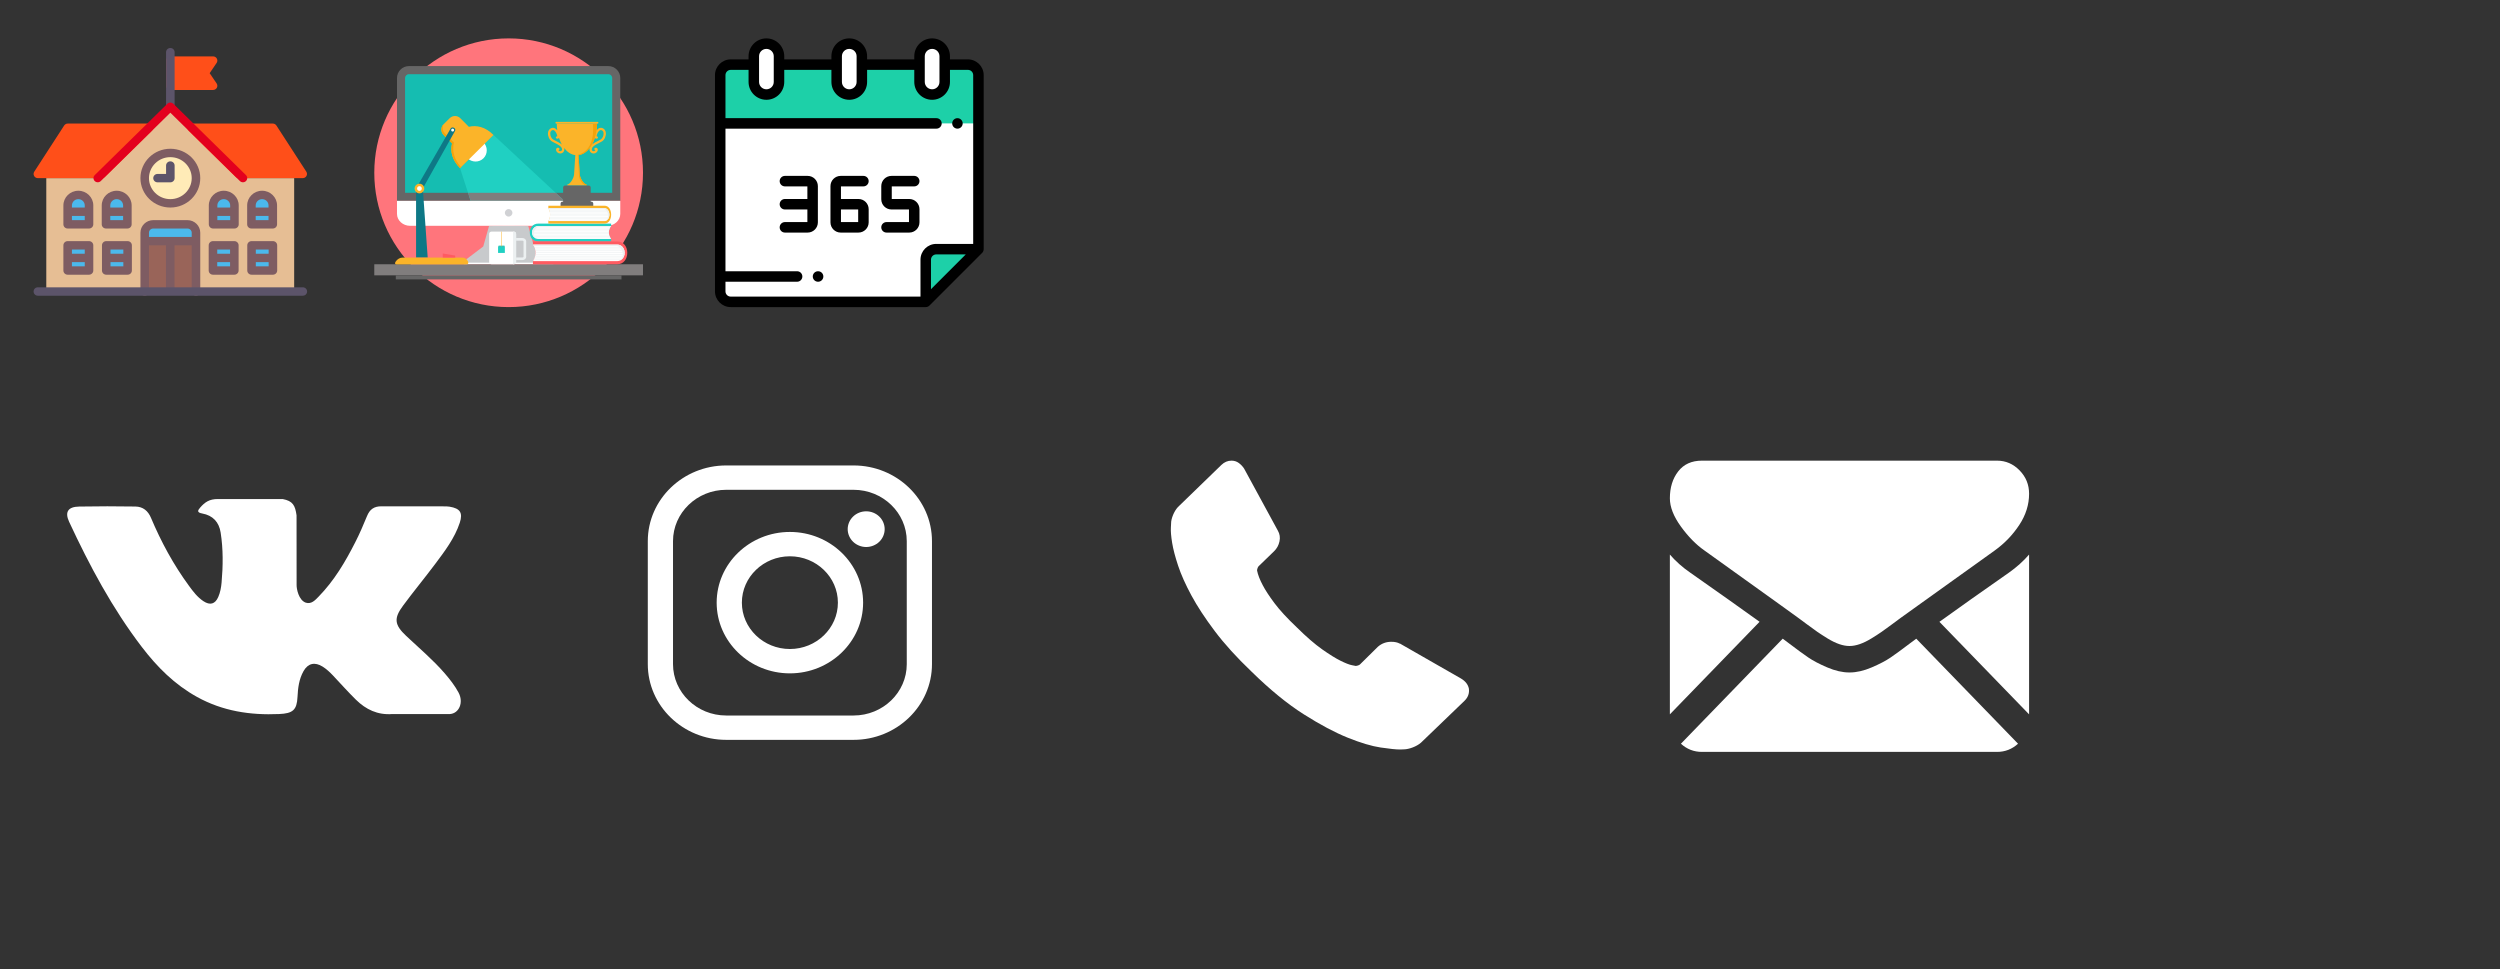 <svg width="521" height="202" viewBox="0 0 521 202" fill="none" xmlns="http://www.w3.org/2000/svg">
<rect x="0" y="0" width="521" height="202" fill="#333333" stroke="none"/>
<path d="M203.906 15.656C203.906 14.448 202.927 13.469 201.719 13.469H152.281C151.073 13.469 150.094 14.448 150.094 15.656V60.719C150.094 61.927 151.073 62.906 152.281 62.906H193.005C197.262 58.649 199.649 56.262 203.906 52.005V15.656Z" fill="#1DD0A8"/>
<path d="M150.094 25.719V60.719C150.094 61.927 151.073 62.906 152.281 62.906H193.023C197.273 58.656 199.656 56.273 203.906 52.023V25.719H150.094Z" fill="white"/>
<path d="M192.924 54.112V62.906L203.906 51.924H195.112C193.903 51.924 192.924 52.903 192.924 54.112Z" fill="#1DD0A8"/>
<path d="M162.344 13.141V11.719C162.344 10.269 161.169 9.094 159.719 9.094C158.269 9.094 157.094 10.269 157.094 11.719V17.078C157.094 18.528 158.269 19.703 159.719 19.703C161.169 19.703 162.344 18.528 162.344 17.078V13.141Z" fill="white"/>
<path d="M179.611 13.141V11.719C179.611 10.269 178.436 9.094 176.986 9.094C175.536 9.094 174.361 10.269 174.361 11.719V17.078C174.361 18.528 175.536 19.703 176.986 19.703C178.436 19.703 179.611 18.528 179.611 17.078V13.141Z" fill="white"/>
<path d="M196.879 13.141V11.719C196.879 10.269 195.703 9.094 194.254 9.094C192.804 9.094 191.629 10.269 191.629 11.719V17.078C191.629 18.528 192.804 19.703 194.254 19.703C195.703 19.703 196.879 18.528 196.879 17.078V13.141Z" fill="white"/>
<path d="M199.531 26.812C199.819 26.812 200.101 26.695 200.304 26.492C200.508 26.289 200.625 26.006 200.625 25.719C200.625 25.431 200.508 25.149 200.304 24.945C200.101 24.742 199.819 24.625 199.531 24.625C199.244 24.625 198.961 24.742 198.758 24.945C198.555 25.149 198.438 25.431 198.438 25.719C198.438 26.006 198.554 26.289 198.758 26.492C198.961 26.695 199.244 26.812 199.531 26.812Z" fill="black"/>
<path d="M170.492 56.526H170.476C169.872 56.526 169.382 57.016 169.382 57.62C169.382 58.224 169.872 58.714 170.476 58.714H170.492C171.096 58.714 171.586 58.224 171.586 57.62C171.586 57.016 171.096 56.526 170.492 56.526Z" fill="black"/>
<path d="M205 51.924V15.656C205 13.847 203.528 12.375 201.719 12.375H197.972V11.719C197.972 9.668 196.304 8 194.253 8C192.203 8 190.535 9.668 190.535 11.719V12.375H180.705V11.719C180.705 9.668 179.037 8 176.986 8C174.936 8 173.267 9.668 173.267 11.719V12.375H163.438V11.719C163.438 9.668 161.769 8 159.719 8C157.668 8 156 9.668 156 11.719V12.375H152.281C150.472 12.375 149 13.847 149 15.656V60.719C149 62.528 150.472 64 152.281 64H192.924C193.226 64 193.499 63.878 193.697 63.68C193.697 63.68 193.697 63.68 193.697 63.68L204.68 52.697C204.878 52.499 205 52.226 205 51.924ZM192.722 11.719C192.722 10.874 193.409 10.188 194.253 10.188C195.098 10.188 195.785 10.874 195.785 11.719V17.078C195.785 17.922 195.098 18.609 194.253 18.609C193.409 18.609 192.722 17.922 192.722 17.078V11.719ZM175.455 11.719C175.455 10.874 176.142 10.188 176.986 10.188C177.83 10.188 178.517 10.874 178.517 11.719V17.078C178.517 17.922 177.83 18.609 176.986 18.609C176.142 18.609 175.455 17.922 175.455 17.078V11.719ZM158.188 11.719C158.188 10.874 158.874 10.188 159.719 10.188C160.563 10.188 161.25 10.874 161.25 11.719V17.078C161.25 17.922 160.563 18.609 159.719 18.609C158.874 18.609 158.188 17.922 158.188 17.078V11.719ZM151.188 60.719V58.714H166.117C166.721 58.714 167.211 58.224 167.211 57.62C167.211 57.016 166.721 56.526 166.117 56.526H151.188V26.812H195.156C195.76 26.812 196.25 26.323 196.25 25.719C196.25 25.115 195.76 24.625 195.156 24.625H151.188V15.656C151.188 15.053 151.678 14.562 152.281 14.562H156V17.078C156 19.129 157.668 20.797 159.719 20.797C161.769 20.797 163.438 19.129 163.438 17.078V14.562H173.267V17.078C173.267 19.129 174.936 20.797 176.986 20.797C179.037 20.797 180.705 19.129 180.705 17.078V14.562H190.535V17.078C190.535 19.129 192.203 20.797 194.253 20.797C196.304 20.797 197.972 19.129 197.972 17.078V14.562H201.719C202.322 14.562 202.812 15.053 202.812 15.656V50.83H195.112C193.302 50.83 191.83 52.302 191.83 54.111V61.812H152.281C151.678 61.812 151.188 61.322 151.188 60.719ZM194.018 60.266V54.111C194.018 53.508 194.508 53.018 195.112 53.018H201.266L194.018 60.266Z" fill="black"/>
<path d="M170.444 46.337V42.562V38.788C170.444 37.612 169.488 36.656 168.313 36.656H163.575C162.971 36.656 162.482 37.146 162.482 37.75C162.482 38.354 162.971 38.844 163.575 38.844H168.257V41.469H163.575C162.971 41.469 162.482 41.959 162.482 42.562C162.482 43.166 162.971 43.656 163.575 43.656H168.257V46.281H163.575C162.971 46.281 162.482 46.771 162.482 47.375C162.482 47.979 162.971 48.469 163.575 48.469H168.313C169.488 48.469 170.444 47.513 170.444 46.337Z" fill="black"/>
<path d="M179.938 38.844C180.542 38.844 181.031 38.354 181.031 37.75C181.031 37.146 180.542 36.656 179.938 36.656H175.2C174.025 36.656 173.069 37.612 173.069 38.788V42.562V46.337C173.069 47.513 174.025 48.469 175.2 48.469H178.9C180.075 48.469 181.031 47.513 181.031 46.337V43.6C181.031 42.425 180.075 41.469 178.9 41.469H177.291H175.256V38.844H179.938V38.844ZM177.291 43.656H178.844V46.281H175.256V43.656H177.291Z" fill="black"/>
<path d="M189.488 41.469H187.638H185.844V38.844H190.525C191.129 38.844 191.619 38.354 191.619 37.75C191.619 37.146 191.129 36.656 190.525 36.656H185.788C184.613 36.656 183.657 37.612 183.657 38.788V41.525C183.657 42.7 184.613 43.656 185.788 43.656H187.638H189.431V46.281H184.75C184.146 46.281 183.656 46.771 183.656 47.375C183.656 47.979 184.146 48.469 184.75 48.469H189.488C190.663 48.469 191.619 47.513 191.619 46.337V43.6C191.619 42.425 190.663 41.469 189.488 41.469Z" fill="black"/>
<g clip-path="url(#clip0)">
<path d="M106.001 64C121.423 64 134.001 51.422 134.001 36C134.001 20.578 121.423 8 106.001 8C90.579 8 78.001 20.578 78.001 36C78.001 51.422 90.579 64 106.001 64Z" fill="#FF757C"/>
<path d="M101.908 47.115L100.711 51.364L96.685 54.415V55.068H106H115.315V54.415L111.289 51.364L110.092 47.115L106 47.06L101.908 47.115Z" fill="#C8CACC"/>
<path d="M96.685 54.742V55.069H106H115.314V54.742H96.685Z" fill="white"/>
<path d="M85.217 13.774H126.783C128.149 13.774 129.266 14.891 129.266 16.256V41.862H82.734V16.256C82.734 14.891 83.851 13.774 85.217 13.774Z" fill="#666666"/>
<path d="M84.42 40.176H127.58V16.256C127.58 15.821 127.218 15.46 126.783 15.46H85.217C84.782 15.46 84.42 15.821 84.42 16.256V40.176Z" fill="#15BDB1"/>
<path d="M98.085 41.862H117.607L102.847 28.129L95.877 35.048L98.085 41.862Z" fill="#20D0C2"/>
<path d="M98.085 41.862H117.608L115.796 40.176H97.539L98.085 41.862Z" fill="#807D7D"/>
<path d="M100.754 32.99C101.678 32.072 101.668 30.561 100.729 29.616C100.094 28.977 99.198 28.76 98.398 28.971L97.619 28.187C97.526 28.093 97.375 28.091 97.284 28.182L96.056 29.4C95.964 29.491 95.965 29.642 96.058 29.736L96.792 30.474C96.513 31.304 96.711 32.267 97.38 32.941C98.319 33.886 99.829 33.908 100.754 32.99Z" fill="white"/>
<path d="M97.71 26.426L95.934 24.638C95.327 24.025 94.329 24.022 93.717 24.63L92.445 25.892C91.832 26.5 91.829 27.498 92.437 28.11L94.212 29.899C93.802 31.479 94.196 33.355 95.878 35.048L102.848 28.129C101.166 26.435 99.293 26.027 97.71 26.426Z" fill="#FBB429"/>
<path d="M92.478 25.859L92.445 25.892C91.832 26.5 91.829 27.498 92.437 28.11L94.212 29.899C93.802 31.479 94.196 33.355 95.878 35.048L96.09 34.838C94.547 33.135 94.197 31.283 94.605 29.71L92.741 27.832C92.211 27.299 92.124 26.485 92.478 25.859Z" fill="#F5A209"/>
<path d="M129.266 41.862V44.577C129.266 45.943 128.034 47.06 126.529 47.06H85.471C83.966 47.06 82.734 45.943 82.734 44.577V41.862H129.266Z" fill="white"/>
<path d="M93.919 26.77L86.71 39.262V53.689H89.133L88.113 39.262L94.846 27.255C95.095 26.708 94.244 26.291 93.919 26.77Z" fill="#0E7886"/>
<path d="M78.001 57.385H133.999V55.068H78.001V57.385Z" fill="#807D7D"/>
<path d="M96.42 53.689H83.799C82.868 53.689 81.742 55.097 82.674 55.097H97.171C98.102 55.097 97.352 53.689 96.42 53.689Z" fill="#FBB429"/>
<path d="M87.411 38.285C86.856 38.285 86.406 38.735 86.406 39.291C86.406 39.846 86.856 40.296 87.411 40.296C87.966 40.296 88.416 39.846 88.416 39.291C88.416 38.735 87.966 38.285 87.411 38.285Z" fill="#FBB429"/>
<path d="M87.411 38.795C87.137 38.795 86.915 39.017 86.915 39.291C86.915 39.565 87.137 39.787 87.411 39.787C87.686 39.787 87.907 39.565 87.907 39.291C87.907 39.017 87.686 38.795 87.411 38.795Z" fill="white"/>
<path d="M94.866 53.257L92.272 52.826V53.689H94.866V53.257Z" fill="#FF5B61"/>
<path d="M102.415 48.27H107.08C107.341 48.27 107.555 48.483 107.555 48.745V54.593C107.555 54.855 107.341 55.068 107.08 55.068H102.415C102.154 55.068 101.94 54.855 101.94 54.593V48.745C101.94 48.483 102.154 48.27 102.415 48.27Z" fill="white"/>
<path d="M107.555 49.606H108.868C109.302 49.606 109.657 49.914 109.657 50.29V53.52C109.657 53.896 109.302 54.204 108.868 54.204H107.555V53.66H108.868C108.942 53.66 109.104 53.612 109.104 53.52V50.29C109.104 50.198 108.942 50.15 108.868 50.15H107.555V49.606Z" fill="#ECF0F1"/>
<path d="M106.915 55.068V48.27H107.08C107.341 48.27 107.555 48.48 107.555 48.737V54.601C107.555 54.858 107.341 55.068 107.08 55.068H106.915Z" fill="#ECF0F1"/>
<path d="M103.797 51.454H105.21V52.71H103.797V51.454Z" fill="#20D0C2"/>
<path d="M103.797 51.454H105.21L105.132 51.194H103.912L103.797 51.454Z" fill="#15BDB1"/>
<path d="M104.561 48.27V51.318C104.561 51.359 104.463 51.361 104.462 51.318V48.27H104.561Z" fill="#FBB429"/>
<path d="M82.485 58.226H129.515V57.386H82.485V58.226Z" fill="#666666"/>
<path d="M106 45.137C106.432 45.137 106.784 44.785 106.784 44.353C106.784 43.921 106.432 43.569 106 43.569C105.568 43.569 105.216 43.921 105.216 44.353C105.215 44.785 105.568 45.137 106 45.137Z" fill="#D0D1D4"/>
<path d="M116.979 30.031C116.642 29.763 116.217 29.555 115.843 29.372C115.619 29.262 115.407 29.159 115.254 29.061C114.896 28.832 114.635 28.248 114.672 27.759C114.688 27.549 114.767 27.273 115.054 27.146C115.36 27.012 115.59 27.255 115.665 27.334C115.825 27.503 115.964 27.747 116.047 28.005C116.111 28.2 116.121 28.338 116.115 28.412C116.003 28.396 115.893 28.46 115.855 28.57C115.812 28.695 115.879 28.831 116.003 28.873C116.2 28.941 116.381 28.891 116.49 28.742C116.652 29.244 116.854 29.708 117.089 30.125C117.054 30.093 117.017 30.062 116.979 30.031ZM120.229 38.658H122.224V38.449C121.638 38.411 120.872 37.099 120.826 36.39L120.562 32.33C121.442 32.221 122.245 31.685 122.888 30.854C122.863 30.953 122.851 31.055 122.851 31.16C122.853 31.485 123.031 31.762 123.328 31.902C123.452 31.959 123.584 31.988 123.715 31.988C123.914 31.988 124.109 31.922 124.264 31.794C124.609 31.51 124.646 31.155 124.505 30.951C124.385 30.778 124.168 30.735 123.976 30.845C123.862 30.911 123.823 31.057 123.888 31.171C123.93 31.243 124.004 31.285 124.081 31.29C124.061 31.327 124.024 31.375 123.96 31.427C123.847 31.52 123.675 31.537 123.531 31.47C123.455 31.435 123.329 31.347 123.328 31.157C123.326 30.888 123.469 30.649 123.776 30.405C124.072 30.169 124.472 29.973 124.825 29.8C125.061 29.684 125.284 29.575 125.461 29.462C125.708 29.305 125.927 29.037 126.075 28.708C126.219 28.388 126.285 28.038 126.262 27.723C126.225 27.243 125.989 26.884 125.596 26.71C125.173 26.523 124.725 26.663 124.368 27.095C124.355 27.111 124.343 27.127 124.33 27.143C124.39 26.702 124.423 26.244 124.425 25.776H120.229H116.033C116.034 26.244 116.067 26.702 116.127 27.143C116.115 27.127 116.102 27.111 116.089 27.095C115.732 26.663 115.285 26.523 114.861 26.71C114.468 26.884 114.232 27.243 114.196 27.723C114.172 28.038 114.238 28.388 114.383 28.708C114.531 29.037 114.749 29.305 114.997 29.462C115.173 29.575 115.396 29.684 115.632 29.8C115.985 29.973 116.385 30.169 116.682 30.405C116.989 30.649 117.132 30.888 117.13 31.157C117.129 31.347 117.002 31.435 116.927 31.47C116.783 31.537 116.61 31.52 116.497 31.427C116.434 31.375 116.397 31.327 116.376 31.29C116.454 31.285 116.528 31.243 116.569 31.171C116.635 31.057 116.596 30.911 116.481 30.845C116.29 30.735 116.072 30.778 115.953 30.951C115.811 31.155 115.849 31.51 116.194 31.794C116.349 31.922 116.544 31.988 116.743 31.988C116.874 31.988 117.006 31.959 117.129 31.902C117.426 31.762 117.605 31.485 117.607 31.16C117.607 31.055 117.595 30.953 117.569 30.854C118.213 31.685 119.016 32.221 119.896 32.33L119.632 36.39C119.586 37.099 118.82 38.411 118.233 38.449V38.658H120.229ZM123.48 30.031C123.441 30.062 123.405 30.093 123.37 30.125C123.604 29.708 123.806 29.244 123.969 28.742C124.078 28.891 124.258 28.941 124.455 28.873C124.58 28.831 124.646 28.695 124.603 28.57C124.566 28.46 124.455 28.395 124.344 28.412C124.337 28.339 124.348 28.2 124.411 28.005C124.495 27.747 124.634 27.503 124.793 27.334C124.869 27.255 125.099 27.012 125.404 27.146C125.691 27.273 125.771 27.549 125.787 27.759C125.824 28.248 125.563 28.832 125.205 29.061C125.051 29.159 124.839 29.262 124.616 29.372C124.241 29.555 123.816 29.763 123.48 30.031Z" fill="#FBB429"/>
<path d="M123.546 25.775C123.546 25.775 124.36 31.286 120.412 32.26L120.655 36.383C120.645 37.48 121.546 38.658 122.224 38.658V38.449C121.638 38.411 120.872 37.099 120.826 36.39L120.562 32.33C121.437 32.221 122.236 31.691 122.877 30.868C122.881 30.863 122.885 30.858 122.888 30.854C122.888 30.854 123.195 30.494 123.424 30.077C123.405 30.093 123.387 30.109 123.369 30.125C123.436 30.006 123.5 29.883 123.562 29.757C123.767 29.268 123.968 28.742 123.968 28.742C124.09 28.355 124.251 27.706 124.33 27.143C124.391 26.701 124.423 26.244 124.425 25.775H123.546V25.775Z" fill="#F5A209"/>
<path d="M123.103 42.304H117.355V39.08C117.355 38.847 117.544 38.658 117.777 38.658H122.681C122.914 38.658 123.104 38.847 123.104 39.08L123.103 42.304Z" fill="#666666"/>
<path d="M123.636 42.956H116.822V42.41C116.822 42.199 116.993 42.027 117.205 42.027H123.252C123.464 42.027 123.636 42.199 123.636 42.41V42.956Z" fill="#666666"/>
<path d="M124.528 25.775H115.93C115.827 25.775 115.744 25.692 115.744 25.589V25.585C115.744 25.482 115.827 25.398 115.93 25.398H124.528C124.631 25.398 124.714 25.482 124.714 25.585V25.589C124.714 25.692 124.631 25.775 124.528 25.775Z" fill="#FBB429"/>
<path d="M112.192 46.595H127.362V47.107C126.644 48.023 126.763 49.041 127.362 49.804V50.316H112.192C109.822 50.316 109.822 46.595 112.192 46.595Z" fill="#20D0C2"/>
<path d="M127.362 49.804C126.75 48.905 126.704 48.006 127.362 47.107H112.192C111.479 47.107 110.894 47.715 110.894 48.455C110.894 49.196 111.479 49.804 112.192 49.804H127.362V49.804Z" fill="white"/>
<path d="M127.217 47.324C127.261 47.252 127.309 47.179 127.362 47.107H112.192C110.741 47.107 110.334 49.186 111.797 49.739C110.798 49.253 111.171 47.595 112.22 47.324H127.217Z" fill="#ECF0F1"/>
<path d="M127.067 47.581H111.206C111.236 47.545 111.266 47.511 111.299 47.479H127.118C127.1 47.513 127.083 47.547 127.067 47.581ZM111.074 47.773C111.055 47.806 111.037 47.84 111.021 47.874H126.953C126.963 47.841 126.975 47.807 126.987 47.773H111.074ZM110.949 48.066C110.939 48.1 110.93 48.134 110.923 48.168H126.887C126.892 48.134 126.898 48.1 126.905 48.066H110.949ZM110.896 48.36C110.894 48.392 110.893 48.423 110.893 48.455V48.462H126.867C126.867 48.428 126.868 48.394 126.869 48.36H110.896V48.36ZM110.907 48.654C110.912 48.688 110.918 48.722 110.926 48.756H126.891C126.886 48.722 126.881 48.688 126.878 48.654H110.907ZM110.984 48.948C110.997 48.982 111.011 49.016 111.027 49.05H126.959C126.949 49.016 126.939 48.982 126.93 48.948H110.984ZM111.139 49.242C111.164 49.277 111.19 49.311 111.217 49.343H127.075C127.059 49.31 127.044 49.276 127.029 49.242H111.139ZM111.417 49.535C111.466 49.573 111.516 49.607 111.569 49.637H127.242C127.219 49.604 127.198 49.57 127.177 49.535H111.417Z" fill="#ECF0F1"/>
<path d="M128.663 50.315H111.066V50.969C111.899 52.139 111.761 53.44 111.066 54.415V55.068H128.663C131.412 55.069 131.412 50.315 128.663 50.315Z" fill="#FF5B61"/>
<path d="M111.066 54.415C111.776 53.266 111.83 52.118 111.066 50.969H128.663C129.491 50.969 130.17 51.746 130.17 52.692C130.17 53.638 129.491 54.415 128.663 54.415H111.066Z" fill="white"/>
<path d="M111.234 51.246C111.183 51.154 111.127 51.061 111.066 50.969H128.663C130.346 50.969 130.818 53.626 129.12 54.332C130.28 53.711 129.847 51.592 128.63 51.246H111.234Z" fill="#ECF0F1"/>
<path d="M111.409 51.574H129.807C129.772 51.529 129.736 51.486 129.699 51.444H111.349C111.37 51.487 111.39 51.531 111.409 51.574ZM129.96 51.82C129.982 51.862 130.002 51.905 130.021 51.95H111.54C111.528 51.906 111.515 51.863 111.501 51.82H129.96ZM130.105 52.195C130.116 52.238 130.126 52.281 130.135 52.325H111.616C111.611 52.282 111.604 52.238 111.596 52.195H130.105ZM130.166 52.57C130.168 52.61 130.169 52.651 130.169 52.692L130.169 52.7H111.64C111.64 52.657 111.64 52.614 111.638 52.571H130.166V52.57ZM130.153 52.946C130.147 52.989 130.14 53.033 130.131 53.076H111.612C111.619 53.033 111.624 52.989 111.628 52.946H130.153ZM130.065 53.321C130.049 53.365 130.032 53.409 130.014 53.451H111.533C111.545 53.408 111.556 53.365 111.566 53.321H130.065ZM129.884 53.696C129.856 53.742 129.825 53.785 129.793 53.827H111.399C111.418 53.783 111.435 53.74 111.452 53.696H129.884ZM129.561 54.072C129.505 54.12 129.446 54.163 129.385 54.202H111.205C111.231 54.159 111.256 54.116 111.28 54.072H129.561Z" fill="#ECF0F1"/>
<path d="M125.989 42.869H114.276V43.381C114.831 44.296 114.739 45.314 114.276 46.077V46.589H125.989C127.819 46.589 127.82 42.869 125.989 42.869Z" fill="#FBB429"/>
<path d="M114.276 46.077C114.749 45.178 114.784 44.279 114.276 43.381H125.99C126.54 43.381 126.992 43.989 126.992 44.729C126.992 45.47 126.54 46.077 125.99 46.077H114.276Z" fill="white"/>
<path d="M114.388 43.598C114.354 43.525 114.317 43.453 114.276 43.381H125.99C127.11 43.381 127.424 45.46 126.294 46.013C127.066 45.526 126.777 43.868 125.968 43.598H114.388Z" fill="#ECF0F1"/>
<path d="M114.504 43.855H126.751C126.728 43.819 126.704 43.785 126.679 43.753H114.464C114.478 43.787 114.492 43.821 114.504 43.855ZM126.853 44.047C126.867 44.08 126.881 44.114 126.893 44.148H114.592C114.584 44.114 114.575 44.081 114.566 44.047H126.853ZM126.949 44.34C126.957 44.374 126.963 44.408 126.969 44.442H114.642C114.639 44.408 114.634 44.374 114.629 44.34H126.949ZM126.99 44.634C126.991 44.665 126.992 44.697 126.992 44.729L126.992 44.736H114.658C114.658 44.702 114.658 44.668 114.657 44.634H126.99ZM126.981 44.928C126.977 44.962 126.972 44.996 126.967 45.03H114.64C114.644 44.996 114.647 44.962 114.65 44.928H126.981ZM126.922 45.221C126.912 45.256 126.901 45.29 126.889 45.323H114.587C114.595 45.29 114.602 45.256 114.609 45.221H126.922ZM126.802 45.515C126.783 45.551 126.763 45.585 126.742 45.617H114.498C114.51 45.584 114.522 45.55 114.533 45.515H126.802ZM126.587 45.809C126.55 45.847 126.511 45.881 126.47 45.911H114.369C114.386 45.877 114.403 45.844 114.418 45.809H126.587Z" fill="#ECF0F1"/>
<path d="M94.33 26.81C94.162 26.81 94.027 26.946 94.027 27.113C94.027 27.281 94.162 27.416 94.33 27.416C94.497 27.416 94.633 27.281 94.633 27.113C94.633 26.946 94.497 26.81 94.33 26.81Z" fill="white"/>
</g>
<path d="M61.304 60.75H9.647V37.125H20.335L35.476 22.25L50.617 37.125H61.304V60.75Z" fill="#E6BE94"/>
<path d="M40.819 50.25H30.132V60.75H40.819V50.25Z" fill="#996459"/>
<path d="M40.597 46.75H30.355C30.232 46.75 30.132 46.848 30.132 46.969V50.25H40.819V46.969C40.819 46.848 40.72 46.75 40.597 46.75Z" fill="#4BB9EC"/>
<path d="M43.696 15.25L45.147 13.11C45.329 12.842 45.346 12.497 45.192 12.212C45.037 11.928 44.735 11.75 44.406 11.75H35.5C35.008 11.75 34.609 12.141 34.609 12.625V17.875C34.609 18.359 35.008 18.75 35.5 18.75H44.406C44.735 18.75 45.037 18.572 45.192 18.288C45.346 18.003 45.329 17.658 45.147 17.39L43.696 15.25Z" fill="#FF4F19"/>
<path d="M35.5 23.125C35.008 23.125 34.609 22.734 34.609 22.25V10.875C34.609 10.391 35.008 10 35.5 10C35.992 10 36.391 10.391 36.391 10.875V22.25C36.391 22.734 35.992 23.125 35.5 23.125Z" fill="#5C546A"/>
<path d="M39.106 26.29C39.243 25.963 39.569 25.75 39.929 25.75H56.851C57.155 25.75 57.438 25.903 57.602 26.155L63.837 35.78C64.011 36.05 64.022 36.391 63.866 36.671C63.709 36.951 63.41 37.125 63.085 37.125H49.726C49.489 37.125 49.263 37.033 49.096 36.868L39.299 27.244C39.044 26.993 38.968 26.617 39.106 26.29Z" fill="#FF4F19"/>
<path d="M31.87 26.29C31.732 25.963 31.407 25.75 31.047 25.75H14.125C13.821 25.75 13.537 25.903 13.373 26.155L7.139 35.78C6.964 36.05 6.954 36.391 7.11 36.671C7.266 36.951 7.565 37.125 7.891 37.125H21.25C21.487 37.125 21.713 37.033 21.88 36.869L31.677 27.244C31.931 26.993 32.008 26.617 31.87 26.29Z" fill="#FF4F19"/>
<path d="M50.628 37.988C50.4 37.988 50.172 37.903 49.999 37.732L35.5 23.487L21.001 37.732C20.653 38.074 20.09 38.074 19.742 37.732C19.394 37.39 19.394 36.836 19.742 36.494L34.87 21.631C35.218 21.289 35.782 21.289 36.13 21.631L51.258 36.494C51.606 36.836 51.606 37.39 51.258 37.732C51.084 37.903 50.856 37.988 50.628 37.988Z" fill="#E3001E"/>
<path d="M35.5 42.375C38.451 42.375 40.844 40.025 40.844 37.125C40.844 34.225 38.451 31.875 35.5 31.875C32.549 31.875 30.156 34.225 30.156 37.125C30.156 40.025 32.549 42.375 35.5 42.375Z" fill="#FFEBB7"/>
<path d="M35.5 33.625C35.008 33.625 34.609 34.016 34.609 34.5V36.25H32.828C32.336 36.25 31.938 36.641 31.938 37.125C31.938 37.609 32.336 38 32.828 38H35.5C35.992 38 36.391 37.609 36.391 37.125V34.5C36.391 34.016 35.992 33.625 35.5 33.625Z" fill="#5C546A"/>
<path d="M48.835 42.812C48.835 41.604 47.838 40.625 46.608 40.625C45.379 40.625 44.382 41.604 44.382 42.812C44.382 42.962 44.398 43.109 44.427 43.25H44.382V46.75H48.835V43.25H48.79C48.819 43.109 48.835 42.962 48.835 42.812Z" fill="#4BB9EC"/>
<path d="M46.633 39.75C44.914 39.75 43.516 41.124 43.516 42.812V46.75C43.516 47.234 43.914 47.625 44.406 47.625H48.859C49.352 47.625 49.75 47.234 49.75 46.75V42.812C49.75 41.124 48.352 39.75 46.633 39.75ZM46.633 41.5C47.37 41.5 47.969 42.089 47.969 42.812V43.25H45.297V42.812C45.297 42.089 45.896 41.5 46.633 41.5ZM45.297 45.875V45H47.969V45.875H45.297Z" fill="#7E5C62"/>
<path d="M26.594 51.125H22.141V56.375H26.594V51.125Z" fill="#4BB9EC"/>
<path d="M26.594 50.25H22.141C21.648 50.25 21.25 50.641 21.25 51.125V56.375C21.25 56.859 21.648 57.25 22.141 57.25H26.594C27.086 57.25 27.484 56.859 27.484 56.375V51.125C27.484 50.641 27.086 50.25 26.594 50.25ZM25.703 52V52.875H23.031V52H25.703ZM23.031 55.5V54.625H25.703V55.5H23.031Z" fill="#7E5C62"/>
<path d="M18.553 51.125H14.1V56.375H18.553V51.125Z" fill="#4BB9EC"/>
<path d="M18.553 50.25H14.1C13.608 50.25 13.21 50.641 13.21 51.125V56.375C13.21 56.859 13.608 57.25 14.1 57.25H18.553C19.046 57.25 19.444 56.859 19.444 56.375V51.125C19.444 50.641 19.046 50.25 18.553 50.25ZM17.663 52V52.875H14.991V52H17.663ZM14.991 55.5V54.625H17.663V55.5H14.991Z" fill="#7E5C62"/>
<path d="M56.875 51.125H52.422V56.375H56.875V51.125Z" fill="#4BB9EC"/>
<path d="M56.875 50.25H52.422C51.93 50.25 51.531 50.641 51.531 51.125V56.375C51.531 56.859 51.93 57.25 52.422 57.25H56.875C57.367 57.25 57.766 56.859 57.766 56.375V51.125C57.766 50.641 57.367 50.25 56.875 50.25ZM55.984 52V52.875H53.312V52H55.984ZM53.312 55.5V54.625H55.984V55.5H53.312Z" fill="#7E5C62"/>
<path d="M48.835 51.125H44.382V56.375H48.835V51.125Z" fill="#4BB9EC"/>
<path d="M48.835 50.25H44.382C43.889 50.25 43.491 50.641 43.491 51.125V56.375C43.491 56.859 43.889 57.25 44.382 57.25H48.835C49.327 57.25 49.726 56.859 49.726 56.375V51.125C49.726 50.641 49.327 50.25 48.835 50.25ZM47.944 52V52.875H45.273V52H47.944ZM45.273 55.5V54.625H47.944V55.5H45.273Z" fill="#7E5C62"/>
<path d="M56.826 42.812C56.826 41.604 55.829 40.625 54.6 40.625C53.37 40.625 52.373 41.604 52.373 42.812C52.373 42.962 52.389 43.109 52.418 43.25H52.373V46.75H56.826V43.25H56.781C56.81 43.109 56.826 42.962 56.826 42.812Z" fill="#4BB9EC"/>
<path d="M54.624 39.75C52.905 39.75 51.507 41.124 51.507 42.812V46.75C51.507 47.234 51.905 47.625 52.398 47.625H56.851C57.343 47.625 57.741 47.234 57.741 46.75V42.812C57.741 41.124 56.343 39.75 54.624 39.75ZM54.624 41.5C55.361 41.5 55.96 42.089 55.96 42.812V43.25H53.288V42.812C53.288 42.089 53.887 41.5 54.624 41.5ZM53.288 45.875V45H55.96V45.875H53.288Z" fill="#7E5C62"/>
<path d="M18.529 42.812C18.529 41.604 17.532 40.625 16.303 40.625C15.073 40.625 14.076 41.604 14.076 42.812C14.076 42.962 14.092 43.109 14.121 43.25H14.076V46.75H18.529V43.25H18.484C18.514 43.109 18.529 42.962 18.529 42.812Z" fill="#4BB9EC"/>
<path d="M16.327 39.75C14.608 39.75 13.21 41.124 13.21 42.812V46.75C13.21 47.234 13.608 47.625 14.1 47.625H18.553C19.046 47.625 19.444 47.234 19.444 46.75V42.812C19.444 41.124 18.046 39.75 16.327 39.75ZM16.327 41.5C17.064 41.5 17.663 42.089 17.663 42.812V43.25H14.991V42.812C14.991 42.089 15.59 41.5 16.327 41.5ZM14.991 45.875V45H17.663V45.875H14.991Z" fill="#7E5C62"/>
<path d="M26.52 42.812C26.52 41.604 25.524 40.625 24.294 40.625C23.064 40.625 22.067 41.604 22.067 42.812C22.067 42.962 22.083 43.109 22.112 43.25H22.067V46.75H26.52V43.25H26.476C26.505 43.109 26.52 42.962 26.52 42.812Z" fill="#4BB9EC"/>
<path d="M24.318 39.75C22.6 39.75 21.201 41.124 21.201 42.812V46.75C21.201 47.234 21.599 47.625 22.092 47.625H26.545C27.037 47.625 27.436 47.234 27.436 46.75V42.812C27.436 41.124 26.037 39.75 24.318 39.75ZM24.318 41.5C25.055 41.5 25.654 42.089 25.654 42.812V43.25H22.982V42.812C22.982 42.089 23.582 41.5 24.318 41.5ZM22.982 45.875V45H25.654V45.875H22.982Z" fill="#7E5C62"/>
<path d="M35.5 43.25C32.062 43.25 29.266 40.502 29.266 37.125C29.266 33.748 32.062 31 35.5 31C38.938 31 41.734 33.748 41.734 37.125C41.734 40.502 38.938 43.25 35.5 43.25ZM35.5 32.75C33.045 32.75 31.047 34.712 31.047 37.125C31.047 39.538 33.045 41.5 35.5 41.5C37.955 41.5 39.953 39.538 39.953 37.125C39.953 34.712 37.955 32.75 35.5 32.75Z" fill="#7E5C62"/>
<path d="M39.062 45.875H31.938C30.464 45.875 29.266 47.053 29.266 48.5V60.75C29.266 61.234 29.664 61.625 30.156 61.625C30.648 61.625 31.047 61.234 31.047 60.75V51.125H34.585V60.75H36.366V51.125H39.953V60.75C39.953 61.234 40.352 61.625 40.844 61.625C41.336 61.625 41.734 61.234 41.734 60.75V48.5C41.734 47.053 40.536 45.875 39.062 45.875ZM39.953 49.375H31.047V48.5C31.047 48.017 31.446 47.625 31.938 47.625H39.062C39.554 47.625 39.953 48.017 39.953 48.5V49.375Z" fill="#7E5C62"/>
<path d="M63.109 61.625H7.891C7.398 61.625 7 61.234 7 60.75C7 60.266 7.398 59.875 7.891 59.875H63.109C63.602 59.875 64 60.266 64 60.75C64 61.234 63.602 61.625 63.109 61.625Z" fill="#5C546A"/>
<path fill-rule="evenodd" clip-rule="evenodd" d="M84.644 132.519C87.366 135.086 90.24 137.501 92.682 140.326C93.761 141.582 94.782 142.878 95.563 144.335C96.671 146.407 95.668 148.686 93.744 148.81L81.786 148.805C78.702 149.052 76.242 147.853 74.173 145.817C72.517 144.188 70.984 142.455 69.392 140.772C68.739 140.084 68.056 139.437 67.24 138.925C65.608 137.902 64.191 138.215 63.258 139.859C62.308 141.531 62.092 143.383 61.999 145.246C61.871 147.965 61.02 148.68 58.191 148.804C52.147 149.08 46.41 148.197 41.081 145.252C36.382 142.657 32.739 138.992 29.567 134.844C23.393 126.766 18.664 117.889 14.415 108.764C13.458 106.708 14.158 105.605 16.507 105.566C20.408 105.492 24.308 105.498 28.214 105.56C29.799 105.583 30.849 106.461 31.461 107.907C33.572 112.918 36.154 117.686 39.396 122.105C40.259 123.281 41.14 124.458 42.393 125.286C43.78 126.203 44.836 125.899 45.488 124.407C45.902 123.461 46.083 122.443 46.176 121.43C46.486 117.945 46.526 114.466 45.984 110.993C45.651 108.826 44.387 107.422 42.147 107.012C41.004 106.803 41.175 106.393 41.728 105.763C42.689 104.676 43.593 104 45.395 104H58.91C61.037 104.405 61.51 105.328 61.801 107.395L61.812 121.89C61.789 122.691 62.227 125.065 63.719 125.595C64.914 125.972 65.701 125.049 66.418 124.318C69.654 121.002 71.963 117.083 74.026 113.025C74.942 111.241 75.729 109.388 76.492 107.536C77.057 106.162 77.944 105.486 79.547 105.516L92.554 105.527C92.94 105.527 93.33 105.533 93.703 105.594C95.895 105.955 96.496 106.865 95.819 108.932C94.752 112.174 92.677 114.876 90.648 117.591C88.479 120.489 86.159 123.288 84.008 126.203C82.031 128.865 82.189 130.207 84.644 132.519Z" fill="white"/>
<path d="M306.115 143.505C306.246 144.483 305.939 145.333 305.194 146.056L296.444 154.473C296.049 154.898 295.534 155.259 294.898 155.557C294.262 155.854 293.637 156.046 293.023 156.131C292.98 156.131 292.848 156.142 292.628 156.163C292.409 156.184 292.124 156.195 291.773 156.195C290.94 156.195 289.591 156.057 287.727 155.78C285.863 155.504 283.583 154.824 280.885 153.74C278.188 152.656 275.129 151.029 271.708 148.862C268.287 146.694 264.647 143.718 260.787 139.934C257.717 137.001 255.173 134.196 253.156 131.518C251.138 128.839 249.515 126.363 248.287 124.089C247.059 121.814 246.138 119.753 245.524 117.903C244.91 116.054 244.493 114.46 244.274 113.121C244.055 111.782 243.967 110.73 244.011 109.965C244.055 109.199 244.077 108.774 244.077 108.689C244.164 108.094 244.362 107.488 244.669 106.872C244.976 106.256 245.349 105.756 245.787 105.374L254.537 96.893C255.151 96.298 255.853 96 256.642 96C257.212 96 257.717 96.159 258.155 96.478C258.594 96.797 258.967 97.19 259.274 97.658L266.313 110.602C266.708 111.282 266.817 112.026 266.642 112.834C266.467 113.642 266.094 114.322 265.524 114.875L262.3 117.999C262.212 118.084 262.136 118.222 262.07 118.414C262.004 118.605 261.971 118.764 261.971 118.892C262.147 119.785 262.541 120.805 263.155 121.953C263.682 122.973 264.493 124.216 265.589 125.683C266.686 127.149 268.243 128.839 270.26 130.752C272.234 132.708 273.988 134.227 275.523 135.312C277.058 136.395 278.341 137.193 279.372 137.703C280.403 138.213 281.192 138.521 281.74 138.627L282.562 138.787C282.65 138.787 282.793 138.755 282.99 138.691C283.188 138.627 283.33 138.553 283.418 138.468L287.168 134.769C287.958 134.089 288.878 133.749 289.931 133.749C290.677 133.749 291.269 133.876 291.707 134.132H291.773L304.47 141.401C305.391 141.954 305.939 142.655 306.115 143.505Z" fill="white"/>
<path d="M177.88 97H151.343C142.332 97 135 104.08 135 112.781V138.404C135 147.106 142.332 154.185 151.343 154.185H177.88C186.892 154.185 194.224 147.106 194.224 138.404V112.781C194.224 104.08 186.892 97 177.88 97ZM188.97 138.404C188.97 144.308 183.995 149.111 177.88 149.111H151.343C145.229 149.112 140.255 144.308 140.255 138.404V112.781C140.255 106.877 145.229 102.074 151.343 102.074H177.88C183.995 102.074 188.969 106.877 188.969 112.781V138.404H188.97Z" fill="white"/>
<path d="M164.612 110.858C156.197 110.858 149.352 117.468 149.352 125.593C149.352 133.718 156.197 140.328 164.612 140.328C173.027 140.328 179.873 133.718 179.873 125.593C179.873 117.468 173.027 110.858 164.612 110.858ZM164.612 135.253C159.095 135.253 154.606 130.92 154.606 125.593C154.606 120.265 159.095 115.931 164.612 115.931C170.129 115.931 174.618 120.265 174.618 125.593C174.618 130.92 170.129 135.253 164.612 135.253Z" fill="white"/>
<path d="M180.513 106.556C179.5 106.556 178.506 106.951 177.791 107.645C177.072 108.335 176.659 109.295 176.659 110.276C176.659 111.254 177.073 112.215 177.791 112.908C178.505 113.598 179.5 113.997 180.513 113.997C181.528 113.997 182.52 113.598 183.238 112.908C183.956 112.215 184.366 111.254 184.366 110.276C184.366 109.295 183.956 108.335 183.238 107.645C182.523 106.951 181.528 106.556 180.513 106.556Z" fill="white"/>
<path d="M416.176 156.696C417.859 156.696 419.317 156.123 420.557 154.991L399.347 133.104C398.838 133.48 398.345 133.846 397.879 134.193C396.292 135.4 395.004 136.342 394.015 137.016C393.026 137.693 391.71 138.382 390.067 139.086C388.423 139.79 386.892 140.142 385.471 140.142H385.43H385.388C383.968 140.142 382.436 139.79 380.793 139.086C379.149 138.382 377.833 137.693 376.845 137.016C375.856 136.342 374.568 135.4 372.98 134.193C372.538 133.858 372.047 133.491 371.517 133.098L350.303 154.991C351.543 156.123 353.002 156.696 354.684 156.696H416.176Z" fill="white"/>
<path d="M352.22 119.322C350.633 118.23 349.225 116.98 348 115.571V148.87L366.694 129.58C362.954 126.886 358.135 123.47 352.22 119.322Z" fill="white"/>
<path d="M418.683 119.322C412.993 123.296 408.157 126.717 404.174 129.588L422.861 148.871V115.571C421.663 116.951 420.27 118.201 418.683 119.322Z" fill="white"/>
<path d="M416.177 96H354.685C352.54 96 350.891 96.748 349.735 98.241C348.579 99.735 348.002 101.604 348.002 103.845C348.002 105.655 348.768 107.617 350.299 109.73C351.83 111.842 353.46 113.501 355.187 114.708C356.133 115.398 358.988 117.446 363.751 120.851C366.322 122.69 368.558 124.292 370.479 125.675C372.117 126.853 373.53 127.872 374.696 128.719C374.83 128.816 375.04 128.971 375.319 129.177C375.621 129.4 376.002 129.684 376.471 130.034C377.377 130.709 378.128 131.255 378.727 131.672C379.325 132.09 380.05 132.556 380.9 133.073C381.749 133.59 382.55 133.979 383.302 134.237C384.054 134.495 384.75 134.625 385.391 134.625H385.432H385.474C386.114 134.625 386.81 134.495 387.563 134.237C388.314 133.979 389.115 133.591 389.965 133.073C390.814 132.556 391.538 132.089 392.137 131.672C392.736 131.255 393.488 130.709 394.393 130.034C394.862 129.684 395.243 129.4 395.544 129.178C395.824 128.971 396.034 128.817 396.169 128.719C397.078 128.066 398.493 127.051 400.397 125.687C403.86 123.204 408.961 119.549 415.72 114.708C417.753 113.243 419.451 111.475 420.816 109.406C422.179 107.338 422.862 105.168 422.862 102.898C422.862 101.001 422.199 99.377 420.878 98.026C419.554 96.675 417.987 96 416.177 96Z" fill="white"/>
<defs>
<clipPath id="clip0">
<rect width="56" height="56" fill="white" transform="translate(78 8)"/>
</clipPath>
</defs>
</svg>
